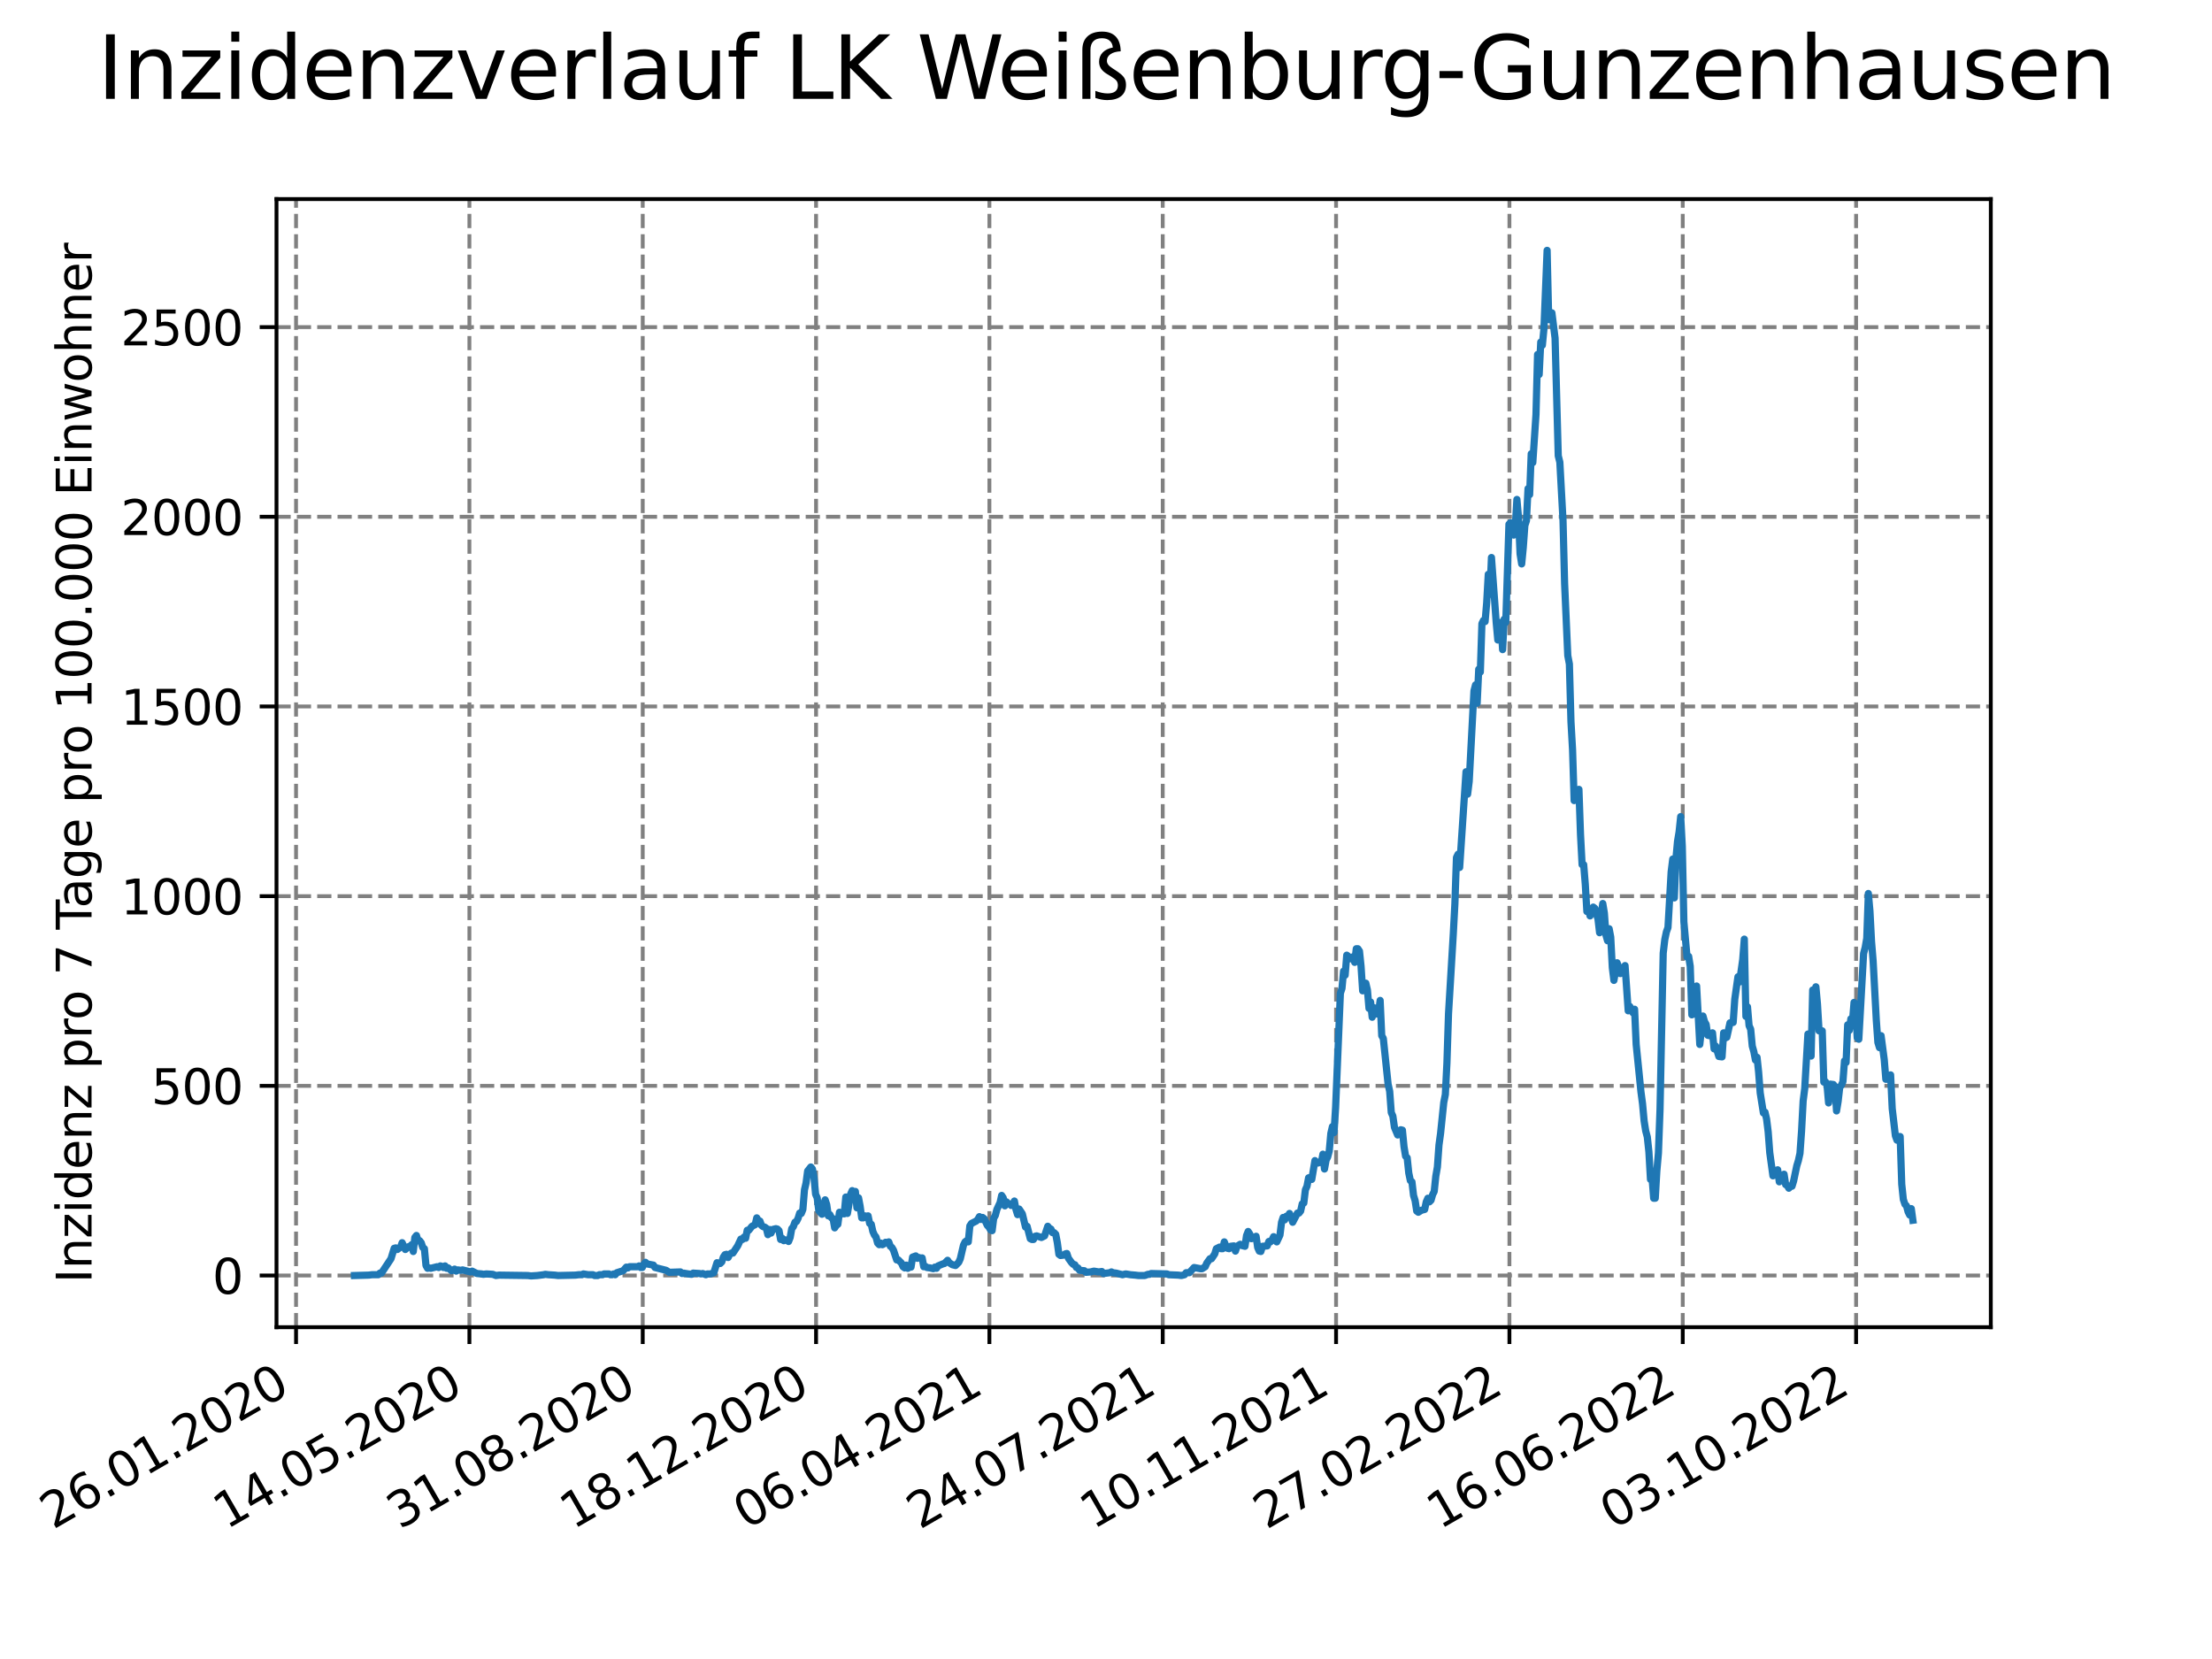 <?xml version="1.0" encoding="utf-8" standalone="no"?>
<!DOCTYPE svg PUBLIC "-//W3C//DTD SVG 1.1//EN"
  "http://www.w3.org/Graphics/SVG/1.1/DTD/svg11.dtd">
<svg xmlns:xlink="http://www.w3.org/1999/xlink" width="460.8pt" height="345.6pt" viewBox="0 0 460.8 345.6" xmlns="http://www.w3.org/2000/svg" version="1.1">
 <defs>
  <style type="text/css">*{stroke-linejoin: round; stroke-linecap: butt}</style>
 </defs>
 <g id="figure_1">
  <g id="patch_1">
   <path d="M 0 345.6 
L 460.8 345.6 
L 460.8 0 
L 0 0 
z
" style="fill: #ffffff"/>
  </g>
  <g id="axes_1">
   <g id="patch_2">
    <path d="M 57.6 276.48 
L 414.72 276.48 
L 414.72 41.472 
L 57.6 41.472 
z
" style="fill: #ffffff"/>
   </g>
   <g id="matplotlib.axis_1">
    <g id="xtick_1">
     <g id="line2d_1">
      <path d="M 61.672 276.48 
L 61.672 41.472 
" clip-path="url(#pf6d6f08bcf)" style="fill: none; stroke-dasharray: 2.96,1.28; stroke-dashoffset: 0; stroke: #808080; stroke-width: 0.8"/>
     </g>
     <g id="line2d_2">
      <defs>
       <path id="m519f4c4d75" d="M 0 0 
L 0 3.5 
" style="stroke: #000000; stroke-width: 0.8"/>
      </defs>
      <g>
       <use xlink:href="#m519f4c4d75" x="61.672" y="276.48" style="stroke: #000000; stroke-width: 0.8"/>
      </g>
     </g>
     <g id="text_1">
      <!-- 26.01.2020 -->
      <g transform="translate(11.047 318.689) rotate(-30) scale(0.1 -0.1)">
       <defs>
        <path id="DejaVuSans-32" d="M 1228 531 
L 3431 531 
L 3431 0 
L 469 0 
L 469 531 
Q 828 903 1448 1529 
Q 2069 2156 2228 2338 
Q 2531 2678 2651 2914 
Q 2772 3150 2772 3378 
Q 2772 3750 2511 3984 
Q 2250 4219 1831 4219 
Q 1534 4219 1204 4116 
Q 875 4013 500 3803 
L 500 4441 
Q 881 4594 1212 4672 
Q 1544 4750 1819 4750 
Q 2544 4750 2975 4387 
Q 3406 4025 3406 3419 
Q 3406 3131 3298 2873 
Q 3191 2616 2906 2266 
Q 2828 2175 2409 1742 
Q 1991 1309 1228 531 
z
" transform="scale(0.016)"/>
        <path id="DejaVuSans-36" d="M 2113 2584 
Q 1688 2584 1439 2293 
Q 1191 2003 1191 1497 
Q 1191 994 1439 701 
Q 1688 409 2113 409 
Q 2538 409 2786 701 
Q 3034 994 3034 1497 
Q 3034 2003 2786 2293 
Q 2538 2584 2113 2584 
z
M 3366 4563 
L 3366 3988 
Q 3128 4100 2886 4159 
Q 2644 4219 2406 4219 
Q 1781 4219 1451 3797 
Q 1122 3375 1075 2522 
Q 1259 2794 1537 2939 
Q 1816 3084 2150 3084 
Q 2853 3084 3261 2657 
Q 3669 2231 3669 1497 
Q 3669 778 3244 343 
Q 2819 -91 2113 -91 
Q 1303 -91 875 529 
Q 447 1150 447 2328 
Q 447 3434 972 4092 
Q 1497 4750 2381 4750 
Q 2619 4750 2861 4703 
Q 3103 4656 3366 4563 
z
" transform="scale(0.016)"/>
        <path id="DejaVuSans-2e" d="M 684 794 
L 1344 794 
L 1344 0 
L 684 0 
L 684 794 
z
" transform="scale(0.016)"/>
        <path id="DejaVuSans-30" d="M 2034 4250 
Q 1547 4250 1301 3770 
Q 1056 3291 1056 2328 
Q 1056 1369 1301 889 
Q 1547 409 2034 409 
Q 2525 409 2770 889 
Q 3016 1369 3016 2328 
Q 3016 3291 2770 3770 
Q 2525 4250 2034 4250 
z
M 2034 4750 
Q 2819 4750 3233 4129 
Q 3647 3509 3647 2328 
Q 3647 1150 3233 529 
Q 2819 -91 2034 -91 
Q 1250 -91 836 529 
Q 422 1150 422 2328 
Q 422 3509 836 4129 
Q 1250 4750 2034 4750 
z
" transform="scale(0.016)"/>
        <path id="DejaVuSans-31" d="M 794 531 
L 1825 531 
L 1825 4091 
L 703 3866 
L 703 4441 
L 1819 4666 
L 2450 4666 
L 2450 531 
L 3481 531 
L 3481 0 
L 794 0 
L 794 531 
z
" transform="scale(0.016)"/>
       </defs>
       <use xlink:href="#DejaVuSans-32"/>
       <use xlink:href="#DejaVuSans-36" x="63.623"/>
       <use xlink:href="#DejaVuSans-2e" x="127.246"/>
       <use xlink:href="#DejaVuSans-30" x="159.033"/>
       <use xlink:href="#DejaVuSans-31" x="222.656"/>
       <use xlink:href="#DejaVuSans-2e" x="286.279"/>
       <use xlink:href="#DejaVuSans-32" x="318.066"/>
       <use xlink:href="#DejaVuSans-30" x="381.689"/>
       <use xlink:href="#DejaVuSans-32" x="445.312"/>
       <use xlink:href="#DejaVuSans-30" x="508.936"/>
      </g>
     </g>
    </g>
    <g id="xtick_2">
     <g id="line2d_3">
      <path d="M 97.782 276.48 
L 97.782 41.472 
" clip-path="url(#pf6d6f08bcf)" style="fill: none; stroke-dasharray: 2.96,1.28; stroke-dashoffset: 0; stroke: #808080; stroke-width: 0.8"/>
     </g>
     <g id="line2d_4">
      <g>
       <use xlink:href="#m519f4c4d75" x="97.782" y="276.48" style="stroke: #000000; stroke-width: 0.8"/>
      </g>
     </g>
     <g id="text_2">
      <!-- 14.05.2020 -->
      <g transform="translate(47.156 318.689) rotate(-30) scale(0.1 -0.1)">
       <defs>
        <path id="DejaVuSans-34" d="M 2419 4116 
L 825 1625 
L 2419 1625 
L 2419 4116 
z
M 2253 4666 
L 3047 4666 
L 3047 1625 
L 3713 1625 
L 3713 1100 
L 3047 1100 
L 3047 0 
L 2419 0 
L 2419 1100 
L 313 1100 
L 313 1709 
L 2253 4666 
z
" transform="scale(0.016)"/>
        <path id="DejaVuSans-35" d="M 691 4666 
L 3169 4666 
L 3169 4134 
L 1269 4134 
L 1269 2991 
Q 1406 3038 1543 3061 
Q 1681 3084 1819 3084 
Q 2600 3084 3056 2656 
Q 3513 2228 3513 1497 
Q 3513 744 3044 326 
Q 2575 -91 1722 -91 
Q 1428 -91 1123 -41 
Q 819 9 494 109 
L 494 744 
Q 775 591 1075 516 
Q 1375 441 1709 441 
Q 2250 441 2565 725 
Q 2881 1009 2881 1497 
Q 2881 1984 2565 2268 
Q 2250 2553 1709 2553 
Q 1456 2553 1204 2497 
Q 953 2441 691 2322 
L 691 4666 
z
" transform="scale(0.016)"/>
       </defs>
       <use xlink:href="#DejaVuSans-31"/>
       <use xlink:href="#DejaVuSans-34" x="63.623"/>
       <use xlink:href="#DejaVuSans-2e" x="127.246"/>
       <use xlink:href="#DejaVuSans-30" x="159.033"/>
       <use xlink:href="#DejaVuSans-35" x="222.656"/>
       <use xlink:href="#DejaVuSans-2e" x="286.279"/>
       <use xlink:href="#DejaVuSans-32" x="318.066"/>
       <use xlink:href="#DejaVuSans-30" x="381.689"/>
       <use xlink:href="#DejaVuSans-32" x="445.312"/>
       <use xlink:href="#DejaVuSans-30" x="508.936"/>
      </g>
     </g>
    </g>
    <g id="xtick_3">
     <g id="line2d_5">
      <path d="M 133.891 276.48 
L 133.891 41.472 
" clip-path="url(#pf6d6f08bcf)" style="fill: none; stroke-dasharray: 2.96,1.28; stroke-dashoffset: 0; stroke: #808080; stroke-width: 0.8"/>
     </g>
     <g id="line2d_6">
      <g>
       <use xlink:href="#m519f4c4d75" x="133.891" y="276.48" style="stroke: #000000; stroke-width: 0.8"/>
      </g>
     </g>
     <g id="text_3">
      <!-- 31.08.2020 -->
      <g transform="translate(83.266 318.689) rotate(-30) scale(0.1 -0.1)">
       <defs>
        <path id="DejaVuSans-33" d="M 2597 2516 
Q 3050 2419 3304 2112 
Q 3559 1806 3559 1356 
Q 3559 666 3084 287 
Q 2609 -91 1734 -91 
Q 1441 -91 1130 -33 
Q 819 25 488 141 
L 488 750 
Q 750 597 1062 519 
Q 1375 441 1716 441 
Q 2309 441 2620 675 
Q 2931 909 2931 1356 
Q 2931 1769 2642 2001 
Q 2353 2234 1838 2234 
L 1294 2234 
L 1294 2753 
L 1863 2753 
Q 2328 2753 2575 2939 
Q 2822 3125 2822 3475 
Q 2822 3834 2567 4026 
Q 2313 4219 1838 4219 
Q 1578 4219 1281 4162 
Q 984 4106 628 3988 
L 628 4550 
Q 988 4650 1302 4700 
Q 1616 4750 1894 4750 
Q 2613 4750 3031 4423 
Q 3450 4097 3450 3541 
Q 3450 3153 3228 2886 
Q 3006 2619 2597 2516 
z
" transform="scale(0.016)"/>
        <path id="DejaVuSans-38" d="M 2034 2216 
Q 1584 2216 1326 1975 
Q 1069 1734 1069 1313 
Q 1069 891 1326 650 
Q 1584 409 2034 409 
Q 2484 409 2743 651 
Q 3003 894 3003 1313 
Q 3003 1734 2745 1975 
Q 2488 2216 2034 2216 
z
M 1403 2484 
Q 997 2584 770 2862 
Q 544 3141 544 3541 
Q 544 4100 942 4425 
Q 1341 4750 2034 4750 
Q 2731 4750 3128 4425 
Q 3525 4100 3525 3541 
Q 3525 3141 3298 2862 
Q 3072 2584 2669 2484 
Q 3125 2378 3379 2068 
Q 3634 1759 3634 1313 
Q 3634 634 3220 271 
Q 2806 -91 2034 -91 
Q 1263 -91 848 271 
Q 434 634 434 1313 
Q 434 1759 690 2068 
Q 947 2378 1403 2484 
z
M 1172 3481 
Q 1172 3119 1398 2916 
Q 1625 2713 2034 2713 
Q 2441 2713 2670 2916 
Q 2900 3119 2900 3481 
Q 2900 3844 2670 4047 
Q 2441 4250 2034 4250 
Q 1625 4250 1398 4047 
Q 1172 3844 1172 3481 
z
" transform="scale(0.016)"/>
       </defs>
       <use xlink:href="#DejaVuSans-33"/>
       <use xlink:href="#DejaVuSans-31" x="63.623"/>
       <use xlink:href="#DejaVuSans-2e" x="127.246"/>
       <use xlink:href="#DejaVuSans-30" x="159.033"/>
       <use xlink:href="#DejaVuSans-38" x="222.656"/>
       <use xlink:href="#DejaVuSans-2e" x="286.279"/>
       <use xlink:href="#DejaVuSans-32" x="318.066"/>
       <use xlink:href="#DejaVuSans-30" x="381.689"/>
       <use xlink:href="#DejaVuSans-32" x="445.312"/>
       <use xlink:href="#DejaVuSans-30" x="508.936"/>
      </g>
     </g>
    </g>
    <g id="xtick_4">
     <g id="line2d_7">
      <path d="M 170.001 276.48 
L 170.001 41.472 
" clip-path="url(#pf6d6f08bcf)" style="fill: none; stroke-dasharray: 2.96,1.28; stroke-dashoffset: 0; stroke: #808080; stroke-width: 0.8"/>
     </g>
     <g id="line2d_8">
      <g>
       <use xlink:href="#m519f4c4d75" x="170.001" y="276.48" style="stroke: #000000; stroke-width: 0.8"/>
      </g>
     </g>
     <g id="text_4">
      <!-- 18.12.2020 -->
      <g transform="translate(119.375 318.689) rotate(-30) scale(0.1 -0.1)">
       <use xlink:href="#DejaVuSans-31"/>
       <use xlink:href="#DejaVuSans-38" x="63.623"/>
       <use xlink:href="#DejaVuSans-2e" x="127.246"/>
       <use xlink:href="#DejaVuSans-31" x="159.033"/>
       <use xlink:href="#DejaVuSans-32" x="222.656"/>
       <use xlink:href="#DejaVuSans-2e" x="286.279"/>
       <use xlink:href="#DejaVuSans-32" x="318.066"/>
       <use xlink:href="#DejaVuSans-30" x="381.689"/>
       <use xlink:href="#DejaVuSans-32" x="445.312"/>
       <use xlink:href="#DejaVuSans-30" x="508.936"/>
      </g>
     </g>
    </g>
    <g id="xtick_5">
     <g id="line2d_9">
      <path d="M 206.11 276.48 
L 206.11 41.472 
" clip-path="url(#pf6d6f08bcf)" style="fill: none; stroke-dasharray: 2.96,1.28; stroke-dashoffset: 0; stroke: #808080; stroke-width: 0.8"/>
     </g>
     <g id="line2d_10">
      <g>
       <use xlink:href="#m519f4c4d75" x="206.11" y="276.48" style="stroke: #000000; stroke-width: 0.8"/>
      </g>
     </g>
     <g id="text_5">
      <!-- 06.04.2021 -->
      <g transform="translate(155.485 318.689) rotate(-30) scale(0.1 -0.1)">
       <use xlink:href="#DejaVuSans-30"/>
       <use xlink:href="#DejaVuSans-36" x="63.623"/>
       <use xlink:href="#DejaVuSans-2e" x="127.246"/>
       <use xlink:href="#DejaVuSans-30" x="159.033"/>
       <use xlink:href="#DejaVuSans-34" x="222.656"/>
       <use xlink:href="#DejaVuSans-2e" x="286.279"/>
       <use xlink:href="#DejaVuSans-32" x="318.066"/>
       <use xlink:href="#DejaVuSans-30" x="381.689"/>
       <use xlink:href="#DejaVuSans-32" x="445.312"/>
       <use xlink:href="#DejaVuSans-31" x="508.936"/>
      </g>
     </g>
    </g>
    <g id="xtick_6">
     <g id="line2d_11">
      <path d="M 242.22 276.48 
L 242.22 41.472 
" clip-path="url(#pf6d6f08bcf)" style="fill: none; stroke-dasharray: 2.96,1.28; stroke-dashoffset: 0; stroke: #808080; stroke-width: 0.8"/>
     </g>
     <g id="line2d_12">
      <g>
       <use xlink:href="#m519f4c4d75" x="242.22" y="276.48" style="stroke: #000000; stroke-width: 0.8"/>
      </g>
     </g>
     <g id="text_6">
      <!-- 24.07.2021 -->
      <g transform="translate(191.594 318.689) rotate(-30) scale(0.1 -0.1)">
       <defs>
        <path id="DejaVuSans-37" d="M 525 4666 
L 3525 4666 
L 3525 4397 
L 1831 0 
L 1172 0 
L 2766 4134 
L 525 4134 
L 525 4666 
z
" transform="scale(0.016)"/>
       </defs>
       <use xlink:href="#DejaVuSans-32"/>
       <use xlink:href="#DejaVuSans-34" x="63.623"/>
       <use xlink:href="#DejaVuSans-2e" x="127.246"/>
       <use xlink:href="#DejaVuSans-30" x="159.033"/>
       <use xlink:href="#DejaVuSans-37" x="222.656"/>
       <use xlink:href="#DejaVuSans-2e" x="286.279"/>
       <use xlink:href="#DejaVuSans-32" x="318.066"/>
       <use xlink:href="#DejaVuSans-30" x="381.689"/>
       <use xlink:href="#DejaVuSans-32" x="445.312"/>
       <use xlink:href="#DejaVuSans-31" x="508.936"/>
      </g>
     </g>
    </g>
    <g id="xtick_7">
     <g id="line2d_13">
      <path d="M 278.329 276.48 
L 278.329 41.472 
" clip-path="url(#pf6d6f08bcf)" style="fill: none; stroke-dasharray: 2.96,1.28; stroke-dashoffset: 0; stroke: #808080; stroke-width: 0.8"/>
     </g>
     <g id="line2d_14">
      <g>
       <use xlink:href="#m519f4c4d75" x="278.329" y="276.48" style="stroke: #000000; stroke-width: 0.8"/>
      </g>
     </g>
     <g id="text_7">
      <!-- 10.11.2021 -->
      <g transform="translate(227.704 318.689) rotate(-30) scale(0.1 -0.1)">
       <use xlink:href="#DejaVuSans-31"/>
       <use xlink:href="#DejaVuSans-30" x="63.623"/>
       <use xlink:href="#DejaVuSans-2e" x="127.246"/>
       <use xlink:href="#DejaVuSans-31" x="159.033"/>
       <use xlink:href="#DejaVuSans-31" x="222.656"/>
       <use xlink:href="#DejaVuSans-2e" x="286.279"/>
       <use xlink:href="#DejaVuSans-32" x="318.066"/>
       <use xlink:href="#DejaVuSans-30" x="381.689"/>
       <use xlink:href="#DejaVuSans-32" x="445.312"/>
       <use xlink:href="#DejaVuSans-31" x="508.936"/>
      </g>
     </g>
    </g>
    <g id="xtick_8">
     <g id="line2d_15">
      <path d="M 314.439 276.48 
L 314.439 41.472 
" clip-path="url(#pf6d6f08bcf)" style="fill: none; stroke-dasharray: 2.96,1.28; stroke-dashoffset: 0; stroke: #808080; stroke-width: 0.8"/>
     </g>
     <g id="line2d_16">
      <g>
       <use xlink:href="#m519f4c4d75" x="314.439" y="276.48" style="stroke: #000000; stroke-width: 0.8"/>
      </g>
     </g>
     <g id="text_8">
      <!-- 27.02.2022 -->
      <g transform="translate(263.814 318.689) rotate(-30) scale(0.1 -0.1)">
       <use xlink:href="#DejaVuSans-32"/>
       <use xlink:href="#DejaVuSans-37" x="63.623"/>
       <use xlink:href="#DejaVuSans-2e" x="127.246"/>
       <use xlink:href="#DejaVuSans-30" x="159.033"/>
       <use xlink:href="#DejaVuSans-32" x="222.656"/>
       <use xlink:href="#DejaVuSans-2e" x="286.279"/>
       <use xlink:href="#DejaVuSans-32" x="318.066"/>
       <use xlink:href="#DejaVuSans-30" x="381.689"/>
       <use xlink:href="#DejaVuSans-32" x="445.312"/>
       <use xlink:href="#DejaVuSans-32" x="508.936"/>
      </g>
     </g>
    </g>
    <g id="xtick_9">
     <g id="line2d_17">
      <path d="M 350.548 276.48 
L 350.548 41.472 
" clip-path="url(#pf6d6f08bcf)" style="fill: none; stroke-dasharray: 2.96,1.28; stroke-dashoffset: 0; stroke: #808080; stroke-width: 0.8"/>
     </g>
     <g id="line2d_18">
      <g>
       <use xlink:href="#m519f4c4d75" x="350.548" y="276.48" style="stroke: #000000; stroke-width: 0.8"/>
      </g>
     </g>
     <g id="text_9">
      <!-- 16.06.2022 -->
      <g transform="translate(299.923 318.689) rotate(-30) scale(0.1 -0.1)">
       <use xlink:href="#DejaVuSans-31"/>
       <use xlink:href="#DejaVuSans-36" x="63.623"/>
       <use xlink:href="#DejaVuSans-2e" x="127.246"/>
       <use xlink:href="#DejaVuSans-30" x="159.033"/>
       <use xlink:href="#DejaVuSans-36" x="222.656"/>
       <use xlink:href="#DejaVuSans-2e" x="286.279"/>
       <use xlink:href="#DejaVuSans-32" x="318.066"/>
       <use xlink:href="#DejaVuSans-30" x="381.689"/>
       <use xlink:href="#DejaVuSans-32" x="445.312"/>
       <use xlink:href="#DejaVuSans-32" x="508.936"/>
      </g>
     </g>
    </g>
    <g id="xtick_10">
     <g id="line2d_19">
      <path d="M 386.658 276.48 
L 386.658 41.472 
" clip-path="url(#pf6d6f08bcf)" style="fill: none; stroke-dasharray: 2.96,1.28; stroke-dashoffset: 0; stroke: #808080; stroke-width: 0.8"/>
     </g>
     <g id="line2d_20">
      <g>
       <use xlink:href="#m519f4c4d75" x="386.658" y="276.48" style="stroke: #000000; stroke-width: 0.8"/>
      </g>
     </g>
     <g id="text_10">
      <!-- 03.10.2022 -->
      <g transform="translate(336.033 318.689) rotate(-30) scale(0.1 -0.1)">
       <use xlink:href="#DejaVuSans-30"/>
       <use xlink:href="#DejaVuSans-33" x="63.623"/>
       <use xlink:href="#DejaVuSans-2e" x="127.246"/>
       <use xlink:href="#DejaVuSans-31" x="159.033"/>
       <use xlink:href="#DejaVuSans-30" x="222.656"/>
       <use xlink:href="#DejaVuSans-2e" x="286.279"/>
       <use xlink:href="#DejaVuSans-32" x="318.066"/>
       <use xlink:href="#DejaVuSans-30" x="381.689"/>
       <use xlink:href="#DejaVuSans-32" x="445.312"/>
       <use xlink:href="#DejaVuSans-32" x="508.936"/>
      </g>
     </g>
    </g>
   </g>
   <g id="matplotlib.axis_2">
    <g id="ytick_1">
     <g id="line2d_21">
      <path d="M 57.6 265.714 
L 414.72 265.714 
" clip-path="url(#pf6d6f08bcf)" style="fill: none; stroke-dasharray: 2.96,1.28; stroke-dashoffset: 0; stroke: #808080; stroke-width: 0.8"/>
     </g>
     <g id="line2d_22">
      <defs>
       <path id="me2d5ef5593" d="M 0 0 
L -3.5 0 
" style="stroke: #000000; stroke-width: 0.8"/>
      </defs>
      <g>
       <use xlink:href="#me2d5ef5593" x="57.6" y="265.714" style="stroke: #000000; stroke-width: 0.8"/>
      </g>
     </g>
     <g id="text_11">
      <!-- 0 -->
      <g transform="translate(44.237 269.514) scale(0.1 -0.1)">
       <use xlink:href="#DejaVuSans-30"/>
      </g>
     </g>
    </g>
    <g id="ytick_2">
     <g id="line2d_23">
      <path d="M 57.6 226.2 
L 414.72 226.2 
" clip-path="url(#pf6d6f08bcf)" style="fill: none; stroke-dasharray: 2.96,1.28; stroke-dashoffset: 0; stroke: #808080; stroke-width: 0.8"/>
     </g>
     <g id="line2d_24">
      <g>
       <use xlink:href="#me2d5ef5593" x="57.6" y="226.2" style="stroke: #000000; stroke-width: 0.8"/>
      </g>
     </g>
     <g id="text_12">
      <!-- 500 -->
      <g transform="translate(31.512 229.999) scale(0.1 -0.1)">
       <use xlink:href="#DejaVuSans-35"/>
       <use xlink:href="#DejaVuSans-30" x="63.623"/>
       <use xlink:href="#DejaVuSans-30" x="127.246"/>
      </g>
     </g>
    </g>
    <g id="ytick_3">
     <g id="line2d_25">
      <path d="M 57.6 186.685 
L 414.72 186.685 
" clip-path="url(#pf6d6f08bcf)" style="fill: none; stroke-dasharray: 2.96,1.28; stroke-dashoffset: 0; stroke: #808080; stroke-width: 0.8"/>
     </g>
     <g id="line2d_26">
      <g>
       <use xlink:href="#me2d5ef5593" x="57.6" y="186.685" style="stroke: #000000; stroke-width: 0.8"/>
      </g>
     </g>
     <g id="text_13">
      <!-- 1000 -->
      <g transform="translate(25.15 190.485) scale(0.1 -0.1)">
       <use xlink:href="#DejaVuSans-31"/>
       <use xlink:href="#DejaVuSans-30" x="63.623"/>
       <use xlink:href="#DejaVuSans-30" x="127.246"/>
       <use xlink:href="#DejaVuSans-30" x="190.869"/>
      </g>
     </g>
    </g>
    <g id="ytick_4">
     <g id="line2d_27">
      <path d="M 57.6 147.171 
L 414.72 147.171 
" clip-path="url(#pf6d6f08bcf)" style="fill: none; stroke-dasharray: 2.96,1.28; stroke-dashoffset: 0; stroke: #808080; stroke-width: 0.8"/>
     </g>
     <g id="line2d_28">
      <g>
       <use xlink:href="#me2d5ef5593" x="57.6" y="147.171" style="stroke: #000000; stroke-width: 0.8"/>
      </g>
     </g>
     <g id="text_14">
      <!-- 1500 -->
      <g transform="translate(25.15 150.97) scale(0.1 -0.1)">
       <use xlink:href="#DejaVuSans-31"/>
       <use xlink:href="#DejaVuSans-35" x="63.623"/>
       <use xlink:href="#DejaVuSans-30" x="127.246"/>
       <use xlink:href="#DejaVuSans-30" x="190.869"/>
      </g>
     </g>
    </g>
    <g id="ytick_5">
     <g id="line2d_29">
      <path d="M 57.6 107.656 
L 414.72 107.656 
" clip-path="url(#pf6d6f08bcf)" style="fill: none; stroke-dasharray: 2.96,1.28; stroke-dashoffset: 0; stroke: #808080; stroke-width: 0.8"/>
     </g>
     <g id="line2d_30">
      <g>
       <use xlink:href="#me2d5ef5593" x="57.6" y="107.656" style="stroke: #000000; stroke-width: 0.8"/>
      </g>
     </g>
     <g id="text_15">
      <!-- 2000 -->
      <g transform="translate(25.15 111.456) scale(0.1 -0.1)">
       <use xlink:href="#DejaVuSans-32"/>
       <use xlink:href="#DejaVuSans-30" x="63.623"/>
       <use xlink:href="#DejaVuSans-30" x="127.246"/>
       <use xlink:href="#DejaVuSans-30" x="190.869"/>
      </g>
     </g>
    </g>
    <g id="ytick_6">
     <g id="line2d_31">
      <path d="M 57.6 68.142 
L 414.72 68.142 
" clip-path="url(#pf6d6f08bcf)" style="fill: none; stroke-dasharray: 2.96,1.28; stroke-dashoffset: 0; stroke: #808080; stroke-width: 0.8"/>
     </g>
     <g id="line2d_32">
      <g>
       <use xlink:href="#me2d5ef5593" x="57.6" y="68.142" style="stroke: #000000; stroke-width: 0.8"/>
      </g>
     </g>
     <g id="text_16">
      <!-- 2500 -->
      <g transform="translate(25.15 71.941) scale(0.1 -0.1)">
       <use xlink:href="#DejaVuSans-32"/>
       <use xlink:href="#DejaVuSans-35" x="63.623"/>
       <use xlink:href="#DejaVuSans-30" x="127.246"/>
       <use xlink:href="#DejaVuSans-30" x="190.869"/>
      </g>
     </g>
    </g>
    <g id="text_17">
     <!-- Inzidenz pro 7 Tage pro 100.000 Einwohner -->
     <g transform="translate(19.07 267.301) rotate(-90) scale(0.1 -0.1)">
      <defs>
       <path id="DejaVuSans-49" d="M 628 4666 
L 1259 4666 
L 1259 0 
L 628 0 
L 628 4666 
z
" transform="scale(0.016)"/>
       <path id="DejaVuSans-6e" d="M 3513 2113 
L 3513 0 
L 2938 0 
L 2938 2094 
Q 2938 2591 2744 2837 
Q 2550 3084 2163 3084 
Q 1697 3084 1428 2787 
Q 1159 2491 1159 1978 
L 1159 0 
L 581 0 
L 581 3500 
L 1159 3500 
L 1159 2956 
Q 1366 3272 1645 3428 
Q 1925 3584 2291 3584 
Q 2894 3584 3203 3211 
Q 3513 2838 3513 2113 
z
" transform="scale(0.016)"/>
       <path id="DejaVuSans-7a" d="M 353 3500 
L 3084 3500 
L 3084 2975 
L 922 459 
L 3084 459 
L 3084 0 
L 275 0 
L 275 525 
L 2438 3041 
L 353 3041 
L 353 3500 
z
" transform="scale(0.016)"/>
       <path id="DejaVuSans-69" d="M 603 3500 
L 1178 3500 
L 1178 0 
L 603 0 
L 603 3500 
z
M 603 4863 
L 1178 4863 
L 1178 4134 
L 603 4134 
L 603 4863 
z
" transform="scale(0.016)"/>
       <path id="DejaVuSans-64" d="M 2906 2969 
L 2906 4863 
L 3481 4863 
L 3481 0 
L 2906 0 
L 2906 525 
Q 2725 213 2448 61 
Q 2172 -91 1784 -91 
Q 1150 -91 751 415 
Q 353 922 353 1747 
Q 353 2572 751 3078 
Q 1150 3584 1784 3584 
Q 2172 3584 2448 3432 
Q 2725 3281 2906 2969 
z
M 947 1747 
Q 947 1113 1208 752 
Q 1469 391 1925 391 
Q 2381 391 2643 752 
Q 2906 1113 2906 1747 
Q 2906 2381 2643 2742 
Q 2381 3103 1925 3103 
Q 1469 3103 1208 2742 
Q 947 2381 947 1747 
z
" transform="scale(0.016)"/>
       <path id="DejaVuSans-65" d="M 3597 1894 
L 3597 1613 
L 953 1613 
Q 991 1019 1311 708 
Q 1631 397 2203 397 
Q 2534 397 2845 478 
Q 3156 559 3463 722 
L 3463 178 
Q 3153 47 2828 -22 
Q 2503 -91 2169 -91 
Q 1331 -91 842 396 
Q 353 884 353 1716 
Q 353 2575 817 3079 
Q 1281 3584 2069 3584 
Q 2775 3584 3186 3129 
Q 3597 2675 3597 1894 
z
M 3022 2063 
Q 3016 2534 2758 2815 
Q 2500 3097 2075 3097 
Q 1594 3097 1305 2825 
Q 1016 2553 972 2059 
L 3022 2063 
z
" transform="scale(0.016)"/>
       <path id="DejaVuSans-20" transform="scale(0.016)"/>
       <path id="DejaVuSans-70" d="M 1159 525 
L 1159 -1331 
L 581 -1331 
L 581 3500 
L 1159 3500 
L 1159 2969 
Q 1341 3281 1617 3432 
Q 1894 3584 2278 3584 
Q 2916 3584 3314 3078 
Q 3713 2572 3713 1747 
Q 3713 922 3314 415 
Q 2916 -91 2278 -91 
Q 1894 -91 1617 61 
Q 1341 213 1159 525 
z
M 3116 1747 
Q 3116 2381 2855 2742 
Q 2594 3103 2138 3103 
Q 1681 3103 1420 2742 
Q 1159 2381 1159 1747 
Q 1159 1113 1420 752 
Q 1681 391 2138 391 
Q 2594 391 2855 752 
Q 3116 1113 3116 1747 
z
" transform="scale(0.016)"/>
       <path id="DejaVuSans-72" d="M 2631 2963 
Q 2534 3019 2420 3045 
Q 2306 3072 2169 3072 
Q 1681 3072 1420 2755 
Q 1159 2438 1159 1844 
L 1159 0 
L 581 0 
L 581 3500 
L 1159 3500 
L 1159 2956 
Q 1341 3275 1631 3429 
Q 1922 3584 2338 3584 
Q 2397 3584 2469 3576 
Q 2541 3569 2628 3553 
L 2631 2963 
z
" transform="scale(0.016)"/>
       <path id="DejaVuSans-6f" d="M 1959 3097 
Q 1497 3097 1228 2736 
Q 959 2375 959 1747 
Q 959 1119 1226 758 
Q 1494 397 1959 397 
Q 2419 397 2687 759 
Q 2956 1122 2956 1747 
Q 2956 2369 2687 2733 
Q 2419 3097 1959 3097 
z
M 1959 3584 
Q 2709 3584 3137 3096 
Q 3566 2609 3566 1747 
Q 3566 888 3137 398 
Q 2709 -91 1959 -91 
Q 1206 -91 779 398 
Q 353 888 353 1747 
Q 353 2609 779 3096 
Q 1206 3584 1959 3584 
z
" transform="scale(0.016)"/>
       <path id="DejaVuSans-54" d="M -19 4666 
L 3928 4666 
L 3928 4134 
L 2272 4134 
L 2272 0 
L 1638 0 
L 1638 4134 
L -19 4134 
L -19 4666 
z
" transform="scale(0.016)"/>
       <path id="DejaVuSans-61" d="M 2194 1759 
Q 1497 1759 1228 1600 
Q 959 1441 959 1056 
Q 959 750 1161 570 
Q 1363 391 1709 391 
Q 2188 391 2477 730 
Q 2766 1069 2766 1631 
L 2766 1759 
L 2194 1759 
z
M 3341 1997 
L 3341 0 
L 2766 0 
L 2766 531 
Q 2569 213 2275 61 
Q 1981 -91 1556 -91 
Q 1019 -91 701 211 
Q 384 513 384 1019 
Q 384 1609 779 1909 
Q 1175 2209 1959 2209 
L 2766 2209 
L 2766 2266 
Q 2766 2663 2505 2880 
Q 2244 3097 1772 3097 
Q 1472 3097 1187 3025 
Q 903 2953 641 2809 
L 641 3341 
Q 956 3463 1253 3523 
Q 1550 3584 1831 3584 
Q 2591 3584 2966 3190 
Q 3341 2797 3341 1997 
z
" transform="scale(0.016)"/>
       <path id="DejaVuSans-67" d="M 2906 1791 
Q 2906 2416 2648 2759 
Q 2391 3103 1925 3103 
Q 1463 3103 1205 2759 
Q 947 2416 947 1791 
Q 947 1169 1205 825 
Q 1463 481 1925 481 
Q 2391 481 2648 825 
Q 2906 1169 2906 1791 
z
M 3481 434 
Q 3481 -459 3084 -895 
Q 2688 -1331 1869 -1331 
Q 1566 -1331 1297 -1286 
Q 1028 -1241 775 -1147 
L 775 -588 
Q 1028 -725 1275 -790 
Q 1522 -856 1778 -856 
Q 2344 -856 2625 -561 
Q 2906 -266 2906 331 
L 2906 616 
Q 2728 306 2450 153 
Q 2172 0 1784 0 
Q 1141 0 747 490 
Q 353 981 353 1791 
Q 353 2603 747 3093 
Q 1141 3584 1784 3584 
Q 2172 3584 2450 3431 
Q 2728 3278 2906 2969 
L 2906 3500 
L 3481 3500 
L 3481 434 
z
" transform="scale(0.016)"/>
       <path id="DejaVuSans-45" d="M 628 4666 
L 3578 4666 
L 3578 4134 
L 1259 4134 
L 1259 2753 
L 3481 2753 
L 3481 2222 
L 1259 2222 
L 1259 531 
L 3634 531 
L 3634 0 
L 628 0 
L 628 4666 
z
" transform="scale(0.016)"/>
       <path id="DejaVuSans-77" d="M 269 3500 
L 844 3500 
L 1563 769 
L 2278 3500 
L 2956 3500 
L 3675 769 
L 4391 3500 
L 4966 3500 
L 4050 0 
L 3372 0 
L 2619 2869 
L 1863 0 
L 1184 0 
L 269 3500 
z
" transform="scale(0.016)"/>
       <path id="DejaVuSans-68" d="M 3513 2113 
L 3513 0 
L 2938 0 
L 2938 2094 
Q 2938 2591 2744 2837 
Q 2550 3084 2163 3084 
Q 1697 3084 1428 2787 
Q 1159 2491 1159 1978 
L 1159 0 
L 581 0 
L 581 4863 
L 1159 4863 
L 1159 2956 
Q 1366 3272 1645 3428 
Q 1925 3584 2291 3584 
Q 2894 3584 3203 3211 
Q 3513 2838 3513 2113 
z
" transform="scale(0.016)"/>
      </defs>
      <use xlink:href="#DejaVuSans-49"/>
      <use xlink:href="#DejaVuSans-6e" x="29.492"/>
      <use xlink:href="#DejaVuSans-7a" x="92.871"/>
      <use xlink:href="#DejaVuSans-69" x="145.361"/>
      <use xlink:href="#DejaVuSans-64" x="173.145"/>
      <use xlink:href="#DejaVuSans-65" x="236.621"/>
      <use xlink:href="#DejaVuSans-6e" x="298.145"/>
      <use xlink:href="#DejaVuSans-7a" x="361.523"/>
      <use xlink:href="#DejaVuSans-20" x="414.014"/>
      <use xlink:href="#DejaVuSans-70" x="445.801"/>
      <use xlink:href="#DejaVuSans-72" x="509.277"/>
      <use xlink:href="#DejaVuSans-6f" x="548.141"/>
      <use xlink:href="#DejaVuSans-20" x="609.322"/>
      <use xlink:href="#DejaVuSans-37" x="641.109"/>
      <use xlink:href="#DejaVuSans-20" x="704.732"/>
      <use xlink:href="#DejaVuSans-54" x="736.52"/>
      <use xlink:href="#DejaVuSans-61" x="781.104"/>
      <use xlink:href="#DejaVuSans-67" x="842.383"/>
      <use xlink:href="#DejaVuSans-65" x="905.859"/>
      <use xlink:href="#DejaVuSans-20" x="967.383"/>
      <use xlink:href="#DejaVuSans-70" x="999.17"/>
      <use xlink:href="#DejaVuSans-72" x="1062.646"/>
      <use xlink:href="#DejaVuSans-6f" x="1101.51"/>
      <use xlink:href="#DejaVuSans-20" x="1162.691"/>
      <use xlink:href="#DejaVuSans-31" x="1194.479"/>
      <use xlink:href="#DejaVuSans-30" x="1258.102"/>
      <use xlink:href="#DejaVuSans-30" x="1321.725"/>
      <use xlink:href="#DejaVuSans-2e" x="1385.348"/>
      <use xlink:href="#DejaVuSans-30" x="1417.135"/>
      <use xlink:href="#DejaVuSans-30" x="1480.758"/>
      <use xlink:href="#DejaVuSans-30" x="1544.381"/>
      <use xlink:href="#DejaVuSans-20" x="1608.004"/>
      <use xlink:href="#DejaVuSans-45" x="1639.791"/>
      <use xlink:href="#DejaVuSans-69" x="1702.975"/>
      <use xlink:href="#DejaVuSans-6e" x="1730.758"/>
      <use xlink:href="#DejaVuSans-77" x="1794.137"/>
      <use xlink:href="#DejaVuSans-6f" x="1875.924"/>
      <use xlink:href="#DejaVuSans-68" x="1937.105"/>
      <use xlink:href="#DejaVuSans-6e" x="2000.484"/>
      <use xlink:href="#DejaVuSans-65" x="2063.863"/>
      <use xlink:href="#DejaVuSans-72" x="2125.387"/>
     </g>
    </g>
   </g>
   <g id="line2d_33">
    <path d="M 73.833 265.714 
L 76.814 265.631 
L 77.477 265.548 
L 78.802 265.548 
L 79.133 265.214 
L 79.464 265.214 
L 81.452 262.211 
L 82.115 260.042 
L 82.446 259.958 
L 82.777 260.292 
L 83.44 259.791 
L 83.771 258.874 
L 84.434 260.292 
L 85.096 259.708 
L 85.428 259.625 
L 85.759 259.291 
L 86.09 260.709 
L 86.421 257.789 
L 86.753 257.372 
L 87.084 258.457 
L 87.415 258.457 
L 87.746 258.874 
L 88.078 259.875 
L 88.409 260.125 
L 88.74 263.629 
L 89.072 264.213 
L 89.403 264.129 
L 89.734 264.213 
L 91.059 263.879 
L 91.391 264.046 
L 91.722 263.712 
L 92.053 263.796 
L 92.384 264.046 
L 92.716 263.712 
L 93.047 264.213 
L 93.378 264.129 
L 94.041 264.713 
L 94.372 264.63 
L 94.703 264.38 
L 95.035 264.797 
L 95.366 264.546 
L 96.028 264.63 
L 96.36 264.546 
L 98.016 264.964 
L 98.347 264.797 
L 99.341 265.297 
L 100.335 265.381 
L 100.666 265.464 
L 101.329 265.381 
L 102.654 265.464 
L 103.317 265.714 
L 103.979 265.631 
L 109.942 265.714 
L 110.605 265.798 
L 111.93 265.714 
L 112.593 265.631 
L 113.255 265.548 
L 113.586 265.464 
L 114.249 265.548 
L 115.574 265.631 
L 116.237 265.714 
L 119.881 265.631 
L 120.543 265.548 
L 121.206 265.548 
L 121.537 265.381 
L 122.531 265.548 
L 123.525 265.548 
L 123.856 265.714 
L 124.519 265.714 
L 124.85 265.548 
L 125.512 265.548 
L 125.844 265.381 
L 126.838 265.381 
L 127.169 265.548 
L 127.5 265.548 
L 127.831 265.381 
L 128.163 265.548 
L 128.494 265.13 
L 129.819 264.713 
L 130.482 263.963 
L 130.813 264.129 
L 131.144 263.879 
L 132.801 263.879 
L 133.132 263.712 
L 133.463 264.046 
L 133.794 264.046 
L 134.126 263.379 
L 134.457 262.961 
L 134.788 263.295 
L 136.113 263.545 
L 136.445 264.046 
L 138.764 264.63 
L 139.426 265.047 
L 141.745 264.964 
L 142.076 265.297 
L 142.408 265.214 
L 143.402 265.381 
L 144.064 265.464 
L 144.395 265.214 
L 145.721 265.297 
L 146.052 265.381 
L 146.383 265.297 
L 147.046 265.548 
L 147.377 265.381 
L 148.039 265.381 
L 148.702 265.13 
L 149.365 263.045 
L 149.696 263.212 
L 150.027 263.212 
L 150.358 262.878 
L 150.69 261.877 
L 151.021 261.376 
L 151.352 261.293 
L 151.684 261.96 
L 152.015 261.293 
L 152.346 261.043 
L 152.677 261.043 
L 153.671 259.541 
L 154.334 258.123 
L 154.665 258.206 
L 154.996 257.706 
L 155.328 257.956 
L 155.659 256.288 
L 155.99 256.288 
L 156.653 255.453 
L 157.315 255.12 
L 157.647 253.702 
L 157.978 254.286 
L 158.309 254.369 
L 158.64 255.287 
L 158.972 255.537 
L 159.303 255.62 
L 159.634 255.871 
L 159.966 257.205 
L 160.297 256.121 
L 160.628 256.872 
L 160.959 256.121 
L 161.622 255.954 
L 161.953 256.037 
L 162.285 256.371 
L 162.616 258.206 
L 162.947 257.956 
L 163.278 258.457 
L 163.61 258.29 
L 163.941 258.373 
L 164.272 258.624 
L 164.603 257.789 
L 164.935 255.954 
L 165.266 255.537 
L 165.597 254.619 
L 165.929 254.452 
L 166.26 253.785 
L 166.591 252.701 
L 166.922 252.784 
L 167.254 251.95 
L 167.585 247.862 
L 167.916 246.444 
L 168.248 243.941 
L 168.91 243.107 
L 169.241 243.524 
L 169.573 245.276 
L 169.904 248.78 
L 170.235 249.531 
L 170.567 252.2 
L 171.229 252.951 
L 171.56 250.949 
L 171.892 249.948 
L 172.223 250.949 
L 172.554 253.285 
L 172.885 253.034 
L 173.217 253.702 
L 173.548 253.868 
L 173.879 255.787 
L 174.211 255.287 
L 174.542 255.036 
L 174.873 252.534 
L 175.204 252.951 
L 175.536 252.617 
L 175.867 252.867 
L 176.198 249.364 
L 176.53 252.784 
L 177.192 248.78 
L 177.523 248.029 
L 177.855 248.613 
L 178.186 248.196 
L 178.517 251.616 
L 178.849 249.531 
L 179.18 251.282 
L 179.511 253.702 
L 179.842 253.702 
L 180.174 253.285 
L 180.505 253.368 
L 180.836 253.285 
L 181.167 254.87 
L 181.499 255.036 
L 181.83 256.538 
L 182.161 257.289 
L 182.493 257.706 
L 182.824 258.957 
L 183.155 259.291 
L 183.486 258.957 
L 183.818 259.291 
L 184.149 259.124 
L 184.48 258.79 
L 184.812 258.874 
L 185.143 258.707 
L 185.474 259.625 
L 185.805 259.875 
L 186.137 260.459 
L 186.799 262.461 
L 187.131 262.461 
L 187.793 263.128 
L 188.124 263.879 
L 188.456 264.129 
L 188.787 263.545 
L 189.118 264.213 
L 189.449 263.963 
L 189.781 263.963 
L 190.112 261.877 
L 190.775 261.627 
L 191.106 262.127 
L 191.437 261.96 
L 191.768 262.127 
L 192.1 262.044 
L 192.431 263.879 
L 192.762 263.796 
L 193.094 264.046 
L 193.756 264.129 
L 194.419 264.296 
L 194.75 263.963 
L 195.081 264.213 
L 195.413 263.712 
L 196.406 263.295 
L 196.738 263.212 
L 197.4 262.544 
L 197.732 263.045 
L 198.394 263.462 
L 199.057 263.629 
L 199.719 262.961 
L 200.05 262.211 
L 200.713 259.374 
L 201.044 258.707 
L 201.376 258.457 
L 201.707 258.707 
L 202.038 255.37 
L 202.369 254.87 
L 203.363 254.369 
L 203.695 254.035 
L 204.026 253.451 
L 204.357 254.035 
L 204.688 253.618 
L 205.02 253.868 
L 205.682 255.287 
L 206.014 255.62 
L 206.345 256.204 
L 206.676 256.371 
L 207.007 253.785 
L 207.339 253.201 
L 207.67 251.95 
L 208.332 250.532 
L 208.664 249.03 
L 208.995 249.531 
L 209.326 251.199 
L 209.658 250.365 
L 209.989 250.782 
L 210.32 250.782 
L 210.651 251.116 
L 210.983 251.032 
L 211.314 250.198 
L 211.645 251.95 
L 211.977 253.034 
L 212.308 251.866 
L 212.97 252.867 
L 213.633 255.62 
L 213.964 255.453 
L 214.627 258.04 
L 214.958 258.206 
L 215.289 258.206 
L 215.621 257.539 
L 215.952 257.456 
L 216.946 257.789 
L 217.608 257.456 
L 218.271 255.453 
L 218.602 255.871 
L 218.933 256.037 
L 219.265 256.788 
L 219.596 256.788 
L 219.927 257.122 
L 220.259 258.874 
L 220.59 261.293 
L 220.921 261.543 
L 221.584 261.46 
L 221.915 261.21 
L 222.246 261.126 
L 222.578 262.127 
L 223.24 263.045 
L 223.571 263.379 
L 223.903 263.462 
L 224.234 264.046 
L 224.565 264.129 
L 224.896 264.63 
L 225.89 264.713 
L 226.222 265.047 
L 227.215 264.964 
L 227.878 264.797 
L 228.872 264.964 
L 229.534 264.88 
L 229.866 265.297 
L 230.528 265.214 
L 231.191 265.13 
L 231.522 264.964 
L 231.853 265.13 
L 232.516 265.214 
L 233.841 265.548 
L 234.504 265.381 
L 235.497 265.548 
L 236.491 265.631 
L 237.154 265.714 
L 238.479 265.714 
L 239.142 265.464 
L 239.473 265.464 
L 239.804 265.297 
L 243.117 265.381 
L 243.448 265.548 
L 245.436 265.631 
L 246.098 265.714 
L 246.761 265.548 
L 247.092 265.13 
L 247.755 265.13 
L 248.749 264.046 
L 250.074 264.296 
L 250.405 264.296 
L 251.068 263.879 
L 251.399 263.128 
L 252.061 262.211 
L 252.393 262.211 
L 253.055 261.21 
L 253.387 260.125 
L 254.049 259.791 
L 254.38 260.125 
L 254.712 260.125 
L 255.043 258.707 
L 255.374 259.541 
L 255.706 260.042 
L 256.037 260.125 
L 256.368 259.625 
L 257.031 259.541 
L 257.362 260.626 
L 257.693 259.625 
L 258.356 259.207 
L 258.687 259.458 
L 259.35 259.625 
L 259.681 257.372 
L 260.012 256.538 
L 260.343 257.039 
L 260.675 258.04 
L 261.006 257.956 
L 261.669 257.539 
L 262 259.875 
L 262.331 260.626 
L 262.662 260.709 
L 262.994 259.625 
L 263.988 259.541 
L 264.319 258.624 
L 264.65 258.707 
L 264.981 258.29 
L 265.313 257.622 
L 265.644 258.373 
L 265.975 258.707 
L 266.638 257.289 
L 266.969 254.619 
L 267.3 253.618 
L 267.632 254.119 
L 267.963 253.368 
L 268.294 253.368 
L 268.625 252.784 
L 268.957 253.535 
L 269.288 254.619 
L 270.282 252.701 
L 270.613 252.701 
L 270.944 252.283 
L 271.276 250.782 
L 271.607 250.615 
L 271.938 247.862 
L 272.27 247.111 
L 272.601 245.359 
L 272.932 245.276 
L 273.263 245.693 
L 273.926 241.772 
L 274.257 242.106 
L 274.588 242.273 
L 274.92 242.106 
L 275.251 242.189 
L 275.582 240.438 
L 275.914 243.524 
L 276.245 241.689 
L 276.576 241.021 
L 276.907 239.77 
L 277.239 236.1 
L 277.57 234.681 
L 277.901 235.933 
L 278.233 230.677 
L 279.226 206.902 
L 279.558 205.901 
L 279.889 202.314 
L 280.22 203.148 
L 280.552 198.977 
L 280.883 199.227 
L 281.214 199.728 
L 281.545 199.728 
L 281.877 199.311 
L 282.208 200.478 
L 282.539 197.642 
L 282.871 197.642 
L 283.202 198.143 
L 283.533 201.313 
L 283.864 206.401 
L 284.196 205.817 
L 284.527 204.816 
L 284.858 206.235 
L 285.189 210.072 
L 285.521 208.737 
L 285.852 211.907 
L 286.183 209.905 
L 286.846 211.24 
L 287.177 210.906 
L 287.508 208.404 
L 287.84 215.745 
L 288.171 216.329 
L 289.165 225.839 
L 289.496 227.34 
L 289.827 231.762 
L 290.159 232.512 
L 290.49 234.848 
L 291.153 236.433 
L 291.484 235.599 
L 291.815 235.349 
L 292.146 235.432 
L 292.478 238.853 
L 292.809 240.855 
L 293.14 241.188 
L 293.471 244.358 
L 293.803 245.943 
L 294.134 246.194 
L 294.465 249.03 
L 294.797 250.114 
L 295.128 252.283 
L 295.459 252.534 
L 296.122 252.117 
L 296.784 251.95 
L 297.116 250.365 
L 297.447 249.614 
L 297.778 250.365 
L 298.109 250.031 
L 298.441 248.863 
L 298.772 248.196 
L 299.103 245.026 
L 299.435 243.107 
L 299.766 238.519 
L 300.097 236.1 
L 300.76 229.676 
L 301.091 228.008 
L 301.422 221.417 
L 301.753 211.156 
L 302.747 194.555 
L 303.079 188.299 
L 303.41 178.622 
L 303.741 177.954 
L 304.072 180.707 
L 305.398 160.77 
L 305.729 165.441 
L 306.06 162.772 
L 307.054 143.918 
L 307.385 142.667 
L 307.717 146.504 
L 308.048 139.414 
L 308.379 139.998 
L 308.71 129.903 
L 309.042 129.236 
L 309.373 129.486 
L 309.704 125.566 
L 310.035 119.643 
L 310.367 123.814 
L 310.698 116.139 
L 311.692 129.737 
L 312.023 133.324 
L 312.686 129.653 
L 313.017 135.326 
L 313.348 128.986 
L 313.68 129.653 
L 314.342 109.215 
L 314.673 108.881 
L 315.005 110.967 
L 315.336 111.467 
L 315.667 109.632 
L 315.999 104.043 
L 316.33 107.713 
L 316.661 115.388 
L 316.992 117.474 
L 317.324 114.053 
L 317.655 109.465 
L 317.986 108.464 
L 318.317 101.79 
L 318.649 103.042 
L 318.98 94.533 
L 319.311 96.368 
L 319.974 86.357 
L 320.305 73.844 
L 320.636 78.015 
L 320.968 71.258 
L 321.299 71.925 
L 321.63 68.505 
L 322.293 52.154 
L 322.624 66.586 
L 322.955 65.085 
L 323.287 65.168 
L 323.949 70.424 
L 324.612 94.95 
L 324.943 96.284 
L 325.606 108.464 
L 325.937 121.561 
L 326.599 136.577 
L 326.931 138.329 
L 327.262 150.342 
L 327.593 156.181 
L 327.925 166.776 
L 328.256 166.275 
L 328.918 164.44 
L 329.25 173.867 
L 329.581 180.123 
L 329.912 180.123 
L 330.244 184.211 
L 330.575 189.884 
L 330.906 189.216 
L 331.237 190.801 
L 331.9 188.966 
L 332.231 189.216 
L 332.894 191.469 
L 333.225 194.305 
L 333.556 190.468 
L 333.888 188.215 
L 334.219 190.218 
L 334.55 194.806 
L 334.881 195.974 
L 335.213 193.471 
L 335.544 195.223 
L 335.875 201.563 
L 336.207 204.232 
L 336.869 200.562 
L 337.2 201.396 
L 337.532 202.814 
L 337.863 201.73 
L 338.194 202.564 
L 338.526 201.146 
L 339.188 210.572 
L 339.519 209.655 
L 340.182 210.99 
L 340.513 210.239 
L 340.845 217.58 
L 341.838 227.424 
L 342.17 229.926 
L 342.501 233.514 
L 342.832 235.599 
L 343.163 236.85 
L 343.495 239.937 
L 343.826 245.693 
L 344.157 245.443 
L 344.489 249.614 
L 344.82 249.614 
L 345.151 243.941 
L 345.482 240.187 
L 345.814 231.094 
L 346.476 198.56 
L 346.808 195.723 
L 347.139 194.138 
L 347.47 193.221 
L 348.133 181.625 
L 348.464 178.956 
L 348.795 187.047 
L 349.127 178.872 
L 349.458 175.285 
L 349.789 173.283 
L 350.12 170.113 
L 350.452 176.286 
L 350.783 192.053 
L 351.445 199.394 
L 351.777 199.227 
L 352.108 201.313 
L 352.439 211.407 
L 352.771 211.24 
L 353.102 206.652 
L 353.433 205.4 
L 354.096 217.58 
L 354.758 211.657 
L 355.09 212.825 
L 355.421 213.409 
L 355.752 215.661 
L 356.083 215.745 
L 356.415 215.661 
L 356.746 215.161 
L 357.077 218.498 
L 357.409 217.914 
L 358.071 220.083 
L 358.734 220.166 
L 359.065 215.161 
L 359.396 216.245 
L 359.727 216.078 
L 360.39 213.075 
L 361.053 212.992 
L 361.384 208.153 
L 362.046 203.482 
L 362.378 204.566 
L 363.04 199.894 
L 363.372 195.64 
L 363.703 211.74 
L 364.034 209.738 
L 364.365 213.659 
L 364.697 214.41 
L 365.028 217.914 
L 365.359 219.082 
L 365.691 220.833 
L 366.022 220.249 
L 366.353 223.336 
L 366.684 227.674 
L 367.347 231.845 
L 367.678 231.678 
L 368.009 233.096 
L 368.341 235.766 
L 368.672 240.104 
L 369.335 244.942 
L 369.666 243.774 
L 369.997 244.025 
L 370.328 243.691 
L 370.66 246.194 
L 370.991 245.777 
L 371.322 244.859 
L 371.654 244.609 
L 371.985 246.778 
L 372.316 246.944 
L 372.647 247.528 
L 372.979 247.111 
L 373.31 247.111 
L 373.641 246.027 
L 374.304 242.857 
L 374.635 241.772 
L 374.966 240.271 
L 375.298 235.599 
L 375.629 229.342 
L 375.96 226.756 
L 376.623 215.411 
L 377.285 219.999 
L 377.617 206.235 
L 377.948 206.985 
L 378.279 205.567 
L 378.61 209.154 
L 378.942 214.744 
L 379.273 214.827 
L 379.604 214.744 
L 379.936 225.422 
L 380.267 225.338 
L 380.598 226.006 
L 380.929 229.76 
L 381.261 225.839 
L 381.923 225.922 
L 382.255 226.339 
L 382.586 231.428 
L 382.917 229.426 
L 383.248 226.506 
L 383.58 226.089 
L 383.911 225.338 
L 384.242 221 
L 384.574 221.334 
L 384.905 213.492 
L 385.236 214.66 
L 385.567 212.241 
L 385.899 212.825 
L 386.23 208.821 
L 386.561 210.406 
L 386.892 216.162 
L 387.224 216.495 
L 388.218 198.643 
L 388.549 197.392 
L 388.88 195.473 
L 389.211 186.13 
L 389.543 189.8 
L 389.874 196.14 
L 390.205 200.145 
L 390.868 212.491 
L 391.199 217.163 
L 391.53 218.247 
L 391.862 215.745 
L 392.524 220.75 
L 392.856 224.838 
L 393.518 224.838 
L 393.849 223.92 
L 394.181 230.927 
L 394.843 236.6 
L 395.174 237.518 
L 395.506 236.767 
L 395.837 236.767 
L 396.168 246.694 
L 396.5 249.864 
L 396.831 250.865 
L 397.162 251.199 
L 397.493 252.45 
L 397.825 253.118 
L 398.156 251.783 
L 398.487 254.202 
L 398.487 254.202 
" clip-path="url(#pf6d6f08bcf)" style="fill: none; stroke: #1f77b4; stroke-width: 1.5; stroke-linecap: square"/>
   </g>
   <g id="patch_3">
    <path d="M 57.6 276.48 
L 57.6 41.472 
" style="fill: none; stroke: #000000; stroke-width: 0.8; stroke-linejoin: miter; stroke-linecap: square"/>
   </g>
   <g id="patch_4">
    <path d="M 414.72 276.48 
L 414.72 41.472 
" style="fill: none; stroke: #000000; stroke-width: 0.8; stroke-linejoin: miter; stroke-linecap: square"/>
   </g>
   <g id="patch_5">
    <path d="M 57.6 276.48 
L 414.72 276.48 
" style="fill: none; stroke: #000000; stroke-width: 0.8; stroke-linejoin: miter; stroke-linecap: square"/>
   </g>
   <g id="patch_6">
    <path d="M 57.6 41.472 
L 414.72 41.472 
" style="fill: none; stroke: #000000; stroke-width: 0.8; stroke-linejoin: miter; stroke-linecap: square"/>
   </g>
  </g>
  <g id="text_18">
   <!-- Inzidenzverlauf LK Weißenburg-Gunzenhausen -->
   <g transform="translate(20.285 20.589) scale(0.18 -0.18)">
    <defs>
     <path id="DejaVuSans-76" d="M 191 3500 
L 800 3500 
L 1894 563 
L 2988 3500 
L 3597 3500 
L 2284 0 
L 1503 0 
L 191 3500 
z
" transform="scale(0.016)"/>
     <path id="DejaVuSans-6c" d="M 603 4863 
L 1178 4863 
L 1178 0 
L 603 0 
L 603 4863 
z
" transform="scale(0.016)"/>
     <path id="DejaVuSans-75" d="M 544 1381 
L 544 3500 
L 1119 3500 
L 1119 1403 
Q 1119 906 1312 657 
Q 1506 409 1894 409 
Q 2359 409 2629 706 
Q 2900 1003 2900 1516 
L 2900 3500 
L 3475 3500 
L 3475 0 
L 2900 0 
L 2900 538 
Q 2691 219 2414 64 
Q 2138 -91 1772 -91 
Q 1169 -91 856 284 
Q 544 659 544 1381 
z
M 1991 3584 
L 1991 3584 
z
" transform="scale(0.016)"/>
     <path id="DejaVuSans-66" d="M 2375 4863 
L 2375 4384 
L 1825 4384 
Q 1516 4384 1395 4259 
Q 1275 4134 1275 3809 
L 1275 3500 
L 2222 3500 
L 2222 3053 
L 1275 3053 
L 1275 0 
L 697 0 
L 697 3053 
L 147 3053 
L 147 3500 
L 697 3500 
L 697 3744 
Q 697 4328 969 4595 
Q 1241 4863 1831 4863 
L 2375 4863 
z
" transform="scale(0.016)"/>
     <path id="DejaVuSans-4c" d="M 628 4666 
L 1259 4666 
L 1259 531 
L 3531 531 
L 3531 0 
L 628 0 
L 628 4666 
z
" transform="scale(0.016)"/>
     <path id="DejaVuSans-4b" d="M 628 4666 
L 1259 4666 
L 1259 2694 
L 3353 4666 
L 4166 4666 
L 1850 2491 
L 4331 0 
L 3500 0 
L 1259 2247 
L 1259 0 
L 628 0 
L 628 4666 
z
" transform="scale(0.016)"/>
     <path id="DejaVuSans-57" d="M 213 4666 
L 850 4666 
L 1831 722 
L 2809 4666 
L 3519 4666 
L 4500 722 
L 5478 4666 
L 6119 4666 
L 4947 0 
L 4153 0 
L 3169 4050 
L 2175 0 
L 1381 0 
L 213 4666 
z
" transform="scale(0.016)"/>
     <path id="DejaVuSans-df" d="M 581 3553 
Q 581 4178 954 4520 
Q 1328 4863 2009 4863 
Q 2659 4863 3001 4500 
Q 3344 4138 3353 3438 
Q 2881 3413 2618 3233 
Q 2356 3053 2356 2753 
Q 2356 2606 2447 2479 
Q 2538 2353 2741 2222 
L 2919 2106 
Q 3438 1775 3588 1553 
Q 3738 1331 3738 1019 
Q 3738 481 3386 195 
Q 3034 -91 2375 -91 
Q 2175 -91 1962 -52 
Q 1750 -13 1522 63 
L 1522 575 
Q 1772 481 1990 436 
Q 2209 391 2413 391 
Q 2775 391 2962 539 
Q 3150 688 3150 972 
Q 3150 1169 3058 1300 
Q 2966 1431 2650 1625 
L 2363 1797 
Q 2063 1981 1927 2192 
Q 1791 2403 1791 2688 
Q 1791 3084 2052 3353 
Q 2313 3622 2784 3713 
Q 2759 4034 2554 4209 
Q 2350 4384 1997 4384 
Q 1591 4384 1378 4167 
Q 1166 3950 1166 3541 
L 1166 0 
L 581 0 
L 581 3553 
z
" transform="scale(0.016)"/>
     <path id="DejaVuSans-62" d="M 3116 1747 
Q 3116 2381 2855 2742 
Q 2594 3103 2138 3103 
Q 1681 3103 1420 2742 
Q 1159 2381 1159 1747 
Q 1159 1113 1420 752 
Q 1681 391 2138 391 
Q 2594 391 2855 752 
Q 3116 1113 3116 1747 
z
M 1159 2969 
Q 1341 3281 1617 3432 
Q 1894 3584 2278 3584 
Q 2916 3584 3314 3078 
Q 3713 2572 3713 1747 
Q 3713 922 3314 415 
Q 2916 -91 2278 -91 
Q 1894 -91 1617 61 
Q 1341 213 1159 525 
L 1159 0 
L 581 0 
L 581 4863 
L 1159 4863 
L 1159 2969 
z
" transform="scale(0.016)"/>
     <path id="DejaVuSans-2d" d="M 313 2009 
L 1997 2009 
L 1997 1497 
L 313 1497 
L 313 2009 
z
" transform="scale(0.016)"/>
     <path id="DejaVuSans-47" d="M 3809 666 
L 3809 1919 
L 2778 1919 
L 2778 2438 
L 4434 2438 
L 4434 434 
Q 4069 175 3628 42 
Q 3188 -91 2688 -91 
Q 1594 -91 976 548 
Q 359 1188 359 2328 
Q 359 3472 976 4111 
Q 1594 4750 2688 4750 
Q 3144 4750 3555 4637 
Q 3966 4525 4313 4306 
L 4313 3634 
Q 3963 3931 3569 4081 
Q 3175 4231 2741 4231 
Q 1884 4231 1454 3753 
Q 1025 3275 1025 2328 
Q 1025 1384 1454 906 
Q 1884 428 2741 428 
Q 3075 428 3337 486 
Q 3600 544 3809 666 
z
" transform="scale(0.016)"/>
     <path id="DejaVuSans-73" d="M 2834 3397 
L 2834 2853 
Q 2591 2978 2328 3040 
Q 2066 3103 1784 3103 
Q 1356 3103 1142 2972 
Q 928 2841 928 2578 
Q 928 2378 1081 2264 
Q 1234 2150 1697 2047 
L 1894 2003 
Q 2506 1872 2764 1633 
Q 3022 1394 3022 966 
Q 3022 478 2636 193 
Q 2250 -91 1575 -91 
Q 1294 -91 989 -36 
Q 684 19 347 128 
L 347 722 
Q 666 556 975 473 
Q 1284 391 1588 391 
Q 1994 391 2212 530 
Q 2431 669 2431 922 
Q 2431 1156 2273 1281 
Q 2116 1406 1581 1522 
L 1381 1569 
Q 847 1681 609 1914 
Q 372 2147 372 2553 
Q 372 3047 722 3315 
Q 1072 3584 1716 3584 
Q 2034 3584 2315 3537 
Q 2597 3491 2834 3397 
z
" transform="scale(0.016)"/>
    </defs>
    <use xlink:href="#DejaVuSans-49"/>
    <use xlink:href="#DejaVuSans-6e" x="29.492"/>
    <use xlink:href="#DejaVuSans-7a" x="92.871"/>
    <use xlink:href="#DejaVuSans-69" x="145.361"/>
    <use xlink:href="#DejaVuSans-64" x="173.145"/>
    <use xlink:href="#DejaVuSans-65" x="236.621"/>
    <use xlink:href="#DejaVuSans-6e" x="298.145"/>
    <use xlink:href="#DejaVuSans-7a" x="361.523"/>
    <use xlink:href="#DejaVuSans-76" x="414.014"/>
    <use xlink:href="#DejaVuSans-65" x="473.193"/>
    <use xlink:href="#DejaVuSans-72" x="534.717"/>
    <use xlink:href="#DejaVuSans-6c" x="575.83"/>
    <use xlink:href="#DejaVuSans-61" x="603.613"/>
    <use xlink:href="#DejaVuSans-75" x="664.893"/>
    <use xlink:href="#DejaVuSans-66" x="728.271"/>
    <use xlink:href="#DejaVuSans-20" x="763.477"/>
    <use xlink:href="#DejaVuSans-4c" x="795.264"/>
    <use xlink:href="#DejaVuSans-4b" x="850.977"/>
    <use xlink:href="#DejaVuSans-20" x="916.553"/>
    <use xlink:href="#DejaVuSans-57" x="948.34"/>
    <use xlink:href="#DejaVuSans-65" x="1041.342"/>
    <use xlink:href="#DejaVuSans-69" x="1102.865"/>
    <use xlink:href="#DejaVuSans-df" x="1130.648"/>
    <use xlink:href="#DejaVuSans-65" x="1193.637"/>
    <use xlink:href="#DejaVuSans-6e" x="1255.16"/>
    <use xlink:href="#DejaVuSans-62" x="1318.539"/>
    <use xlink:href="#DejaVuSans-75" x="1382.016"/>
    <use xlink:href="#DejaVuSans-72" x="1445.395"/>
    <use xlink:href="#DejaVuSans-67" x="1484.758"/>
    <use xlink:href="#DejaVuSans-2d" x="1548.234"/>
    <use xlink:href="#DejaVuSans-47" x="1587.943"/>
    <use xlink:href="#DejaVuSans-75" x="1665.434"/>
    <use xlink:href="#DejaVuSans-6e" x="1728.812"/>
    <use xlink:href="#DejaVuSans-7a" x="1792.191"/>
    <use xlink:href="#DejaVuSans-65" x="1844.682"/>
    <use xlink:href="#DejaVuSans-6e" x="1906.205"/>
    <use xlink:href="#DejaVuSans-68" x="1969.584"/>
    <use xlink:href="#DejaVuSans-61" x="2032.963"/>
    <use xlink:href="#DejaVuSans-75" x="2094.242"/>
    <use xlink:href="#DejaVuSans-73" x="2157.621"/>
    <use xlink:href="#DejaVuSans-65" x="2209.721"/>
    <use xlink:href="#DejaVuSans-6e" x="2271.244"/>
   </g>
  </g>
 </g>
 <defs>
  <clipPath id="pf6d6f08bcf">
   <rect x="57.6" y="41.472" width="357.12" height="235.008"/>
  </clipPath>
 </defs>
</svg>

